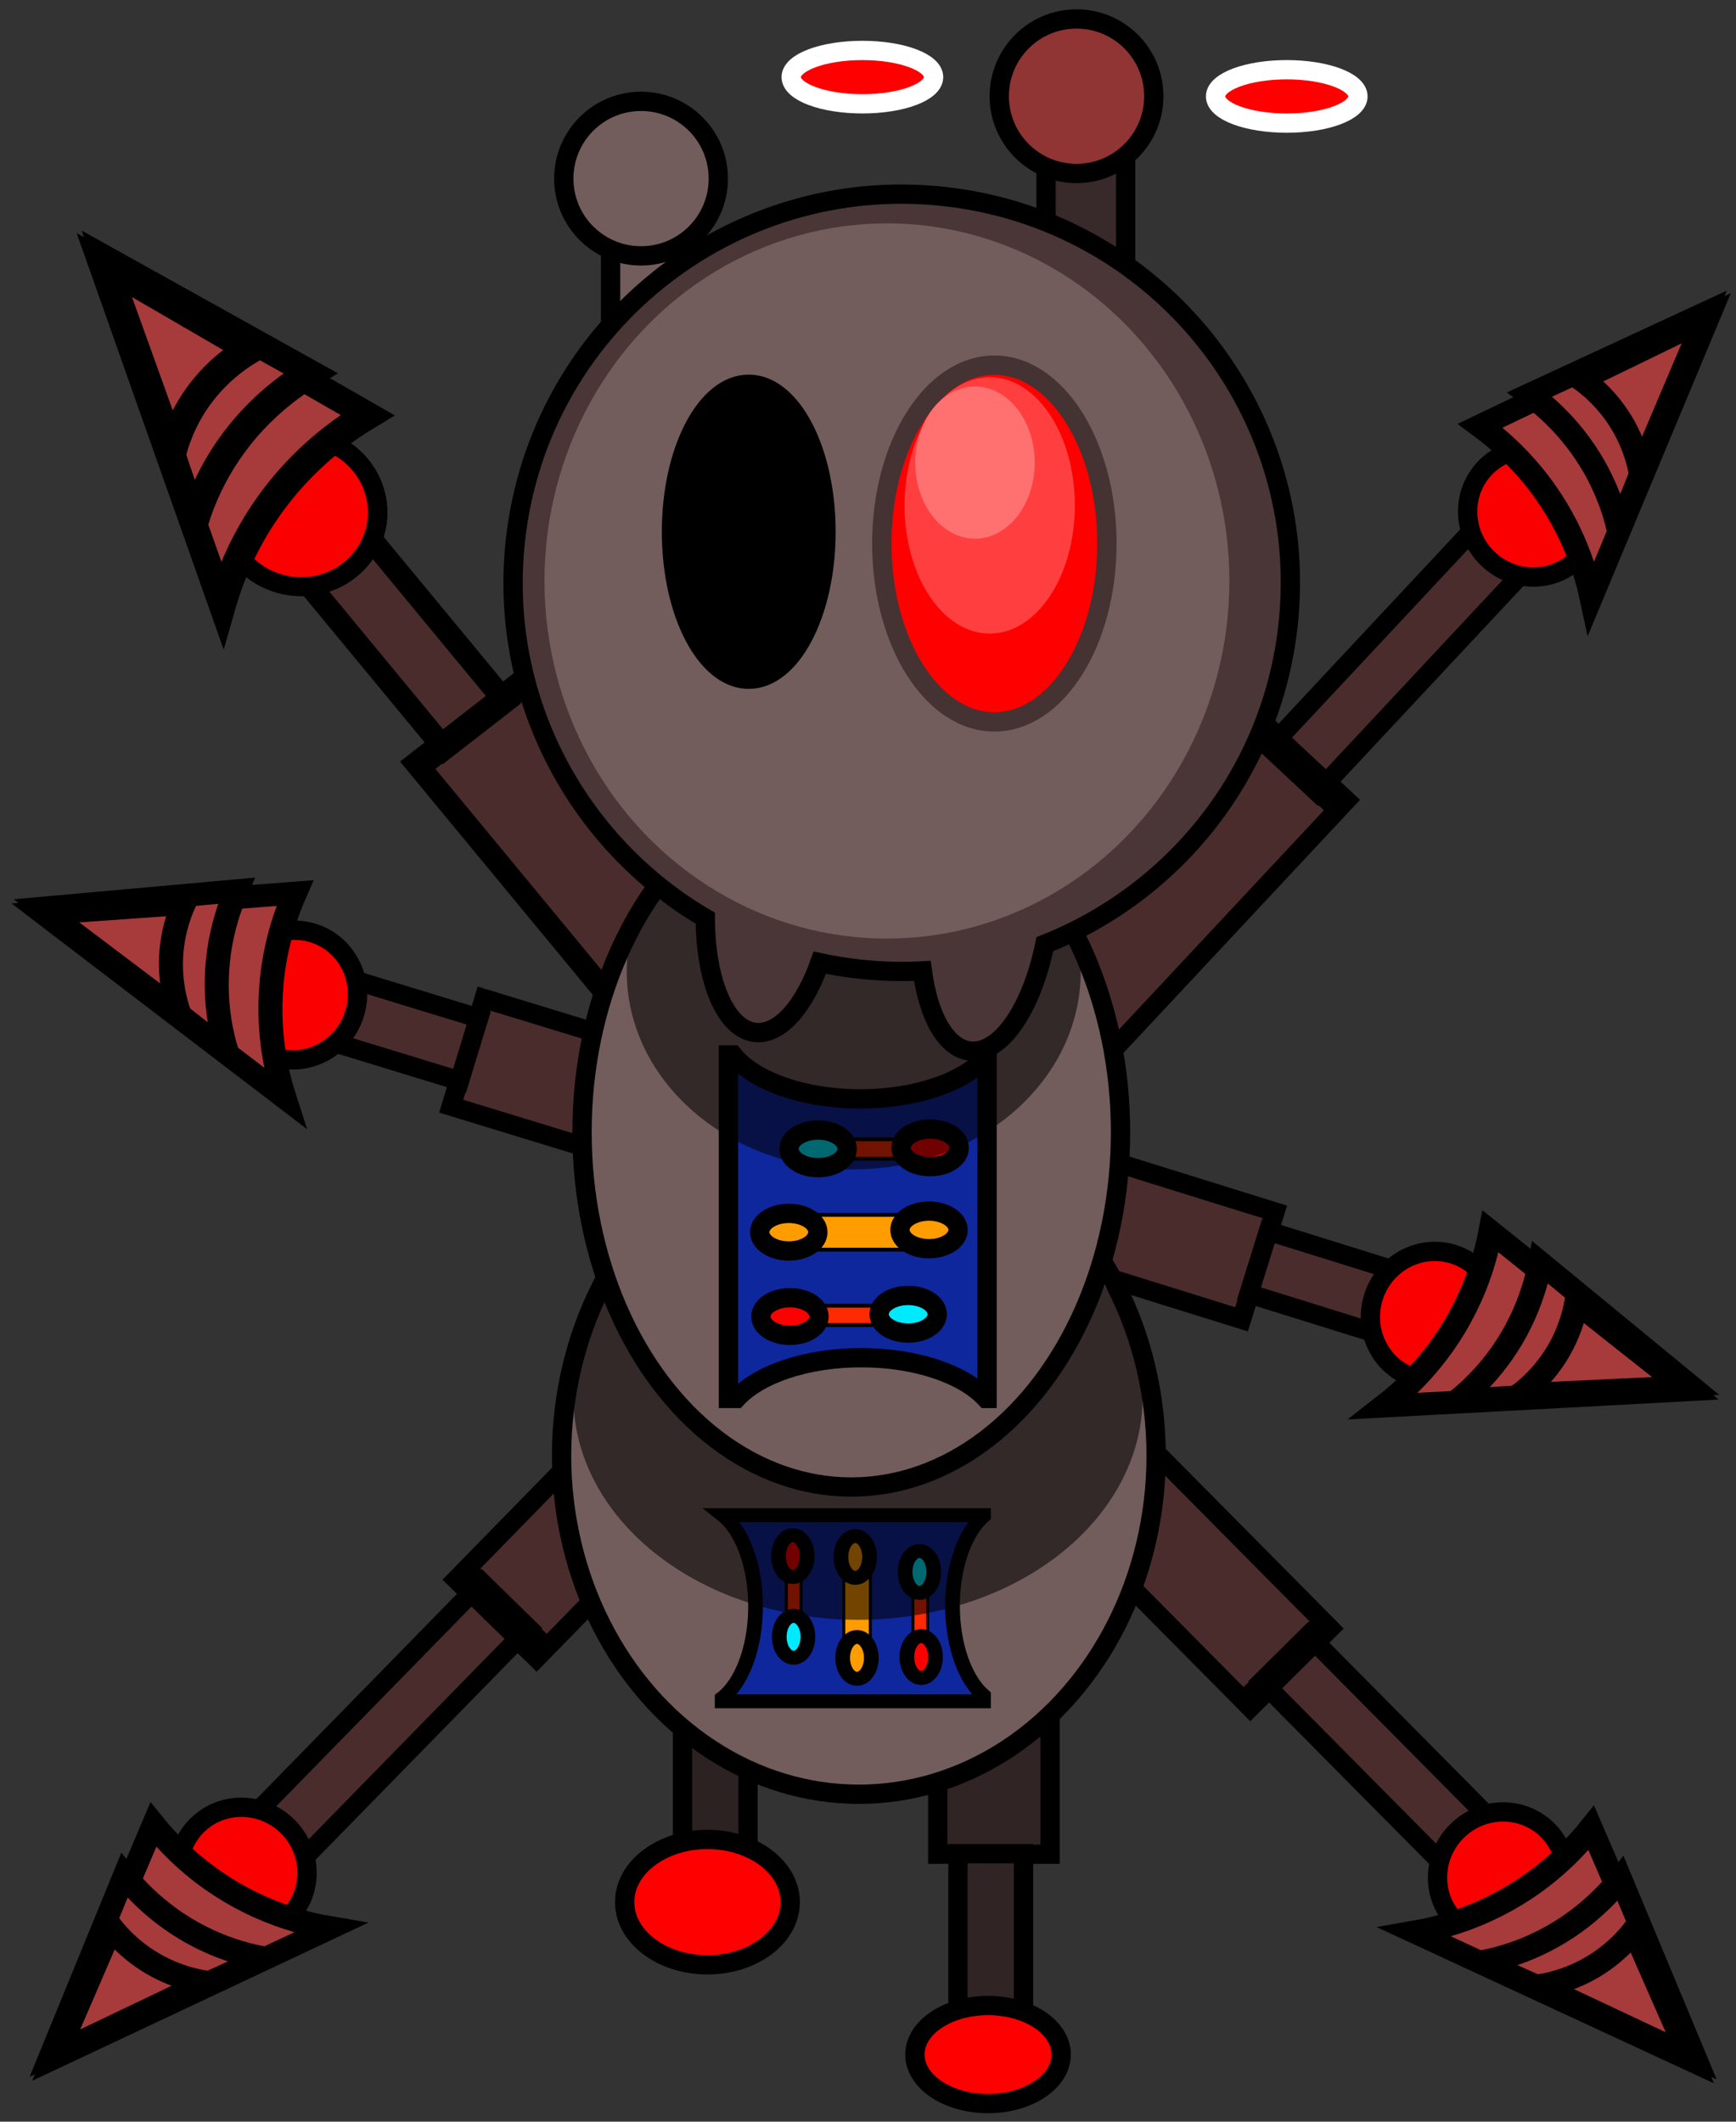 <?xml version="1.0" encoding="utf-8"?>
<svg xmlns="http://www.w3.org/2000/svg" viewBox="0 0 90 110" width="90px" height="110px">
  <rect x="0" y="0" width="90" height="110" fill="#333333" stroke="none"/>
  <g transform="matrix(1, 0, 0, 1, -96.619, 1.73)">
    <g transform="matrix(-0.644, -0.765, -0.765, 0.644, 52.086, 34.762)" style="transform-origin: 19.511px 42.718px;">
      <g transform="matrix(-0.407, 0.914, -0.914, -0.407, 13.99, -23.155)" style="transform-origin: 10.913px 69.117px;">
        <rect x="8" y="56.022" width="5.826" height="13.838" style="stroke: rgb(0, 0, 0); fill: rgb(75, 44, 44);"/>
        <rect x="9.049" y="69.83" width="3.398" height="12.381" style="stroke: rgb(0, 0, 0); fill: rgb(75, 44, 44);"/>
      </g>
      <ellipse style="stroke: rgb(0, 0, 0); fill: rgb(251, 0, 0);" cx="16.095" cy="45.604" rx="3.364" ry="3.291" transform="matrix(0.399, -0.917, 0.917, 0.399, -32.59, 38.174)"/>
      <g transform="matrix(0.468, -1.076, 1.146, 0.498, -41.177, 13.611)" style="">
        <path d="M -2.243 39.665 L 1.747 49.483 C 1.218 49.421 0.676 49.386 0.128 49.386 C -2.531 49.386 -4.996 50.158 -7.042 51.474 L -2.243 39.665 Z" style="stroke: rgb(0, 0, 0); fill: rgb(167, 58, 58);"/>
        <path d="M -2.037 39.665 L 1.112 47.127 C 0.694 47.079 0.267 47.053 -0.166 47.053 C -2.264 47.053 -4.21 47.639 -5.824 48.64 L -2.037 39.665 Z" style="stroke: rgb(0, 0, 0); fill: rgb(167, 58, 58);"/>
        <path d="M -2.197 39.902 L -0.088 45.188 C -0.368 45.154 -0.654 45.136 -0.944 45.136 C -2.349 45.136 -3.653 45.551 -4.734 46.26 Z" style="stroke: rgb(0, 0, 0); fill: rgb(167, 58, 58);"/>
      </g>
    </g>
    <g transform="matrix(-0.922, -0.386, -0.386, 0.922, 50.644, 18.323)" style="transform-origin: 19.511px 42.718px;">
      <g transform="matrix(-0.407, 0.914, -0.914, -0.407, 13.99, -23.155)" style="transform-origin: 10.913px 69.117px;">
        <rect x="8" y="56.022" width="5.826" height="13.838" style="stroke: rgb(0, 0, 0); fill: rgb(75, 44, 44);"/>
        <rect x="9.049" y="69.83" width="3.398" height="12.381" style="stroke: rgb(0, 0, 0); fill: rgb(75, 44, 44);"/>
      </g>
      <ellipse style="stroke: rgb(0, 0, 0); fill: rgb(251, 0, 0);" cx="16.095" cy="45.604" rx="3.364" ry="3.291" transform="matrix(0.399, -0.917, 0.917, 0.399, -32.59, 38.174)"/>
      <g transform="matrix(0.468, -1.076, 1.146, 0.498, -41.177, 13.611)" style="">
        <path d="M -2.243 39.665 L 1.747 49.483 C 1.218 49.421 0.676 49.386 0.128 49.386 C -2.531 49.386 -4.996 50.158 -7.042 51.474 L -2.243 39.665 Z" style="stroke: rgb(0, 0, 0); fill: rgb(167, 58, 58);"/>
        <path d="M -2.037 39.665 L 1.112 47.127 C 0.694 47.079 0.267 47.053 -0.166 47.053 C -2.264 47.053 -4.21 47.639 -5.824 48.64 L -2.037 39.665 Z" style="stroke: rgb(0, 0, 0); fill: rgb(167, 58, 58);"/>
        <path d="M -2.197 39.902 L -0.088 45.188 C -0.368 45.154 -0.654 45.136 -0.944 45.136 C -2.349 45.136 -3.653 45.551 -4.734 46.26 Z" style="stroke: rgb(0, 0, 0); fill: rgb(167, 58, 58);"/>
      </g>
    </g>
    <g transform="matrix(-1, 0, 0, 1, 91.108, 0.154)" style="">
      <g transform="matrix(-0.407, 0.914, -0.914, -0.407, 13.99, -23.155)" style="transform-origin: 10.913px 69.117px;">
        <rect x="8" y="56.022" width="5.826" height="13.838" style="stroke: rgb(0, 0, 0); fill: rgb(75, 44, 44);"/>
        <rect x="9.049" y="69.83" width="3.398" height="12.381" style="stroke: rgb(0, 0, 0); fill: rgb(75, 44, 44);"/>
      </g>
      <ellipse style="stroke: rgb(0, 0, 0); fill: rgb(251, 0, 0);" cx="16.095" cy="45.604" rx="3.364" ry="3.291" transform="matrix(0.399, -0.917, 0.917, 0.399, -32.59, 38.174)"/>
      <g transform="matrix(0.468, -1.076, 1.146, 0.498, -41.177, 13.611)" style="">
        <path d="M -2.243 39.665 L 1.747 49.483 C 1.218 49.421 0.676 49.386 0.128 49.386 C -2.531 49.386 -4.996 50.158 -7.042 51.474 L -2.243 39.665 Z" style="stroke: rgb(0, 0, 0); fill: rgb(167, 58, 58);"/>
        <path d="M -2.037 39.665 L 1.112 47.127 C 0.694 47.079 0.267 47.053 -0.166 47.053 C -2.264 47.053 -4.21 47.639 -5.824 48.64 L -2.037 39.665 Z" style="stroke: rgb(0, 0, 0); fill: rgb(167, 58, 58);"/>
        <path d="M -2.197 39.902 L -0.088 45.188 C -0.368 45.154 -0.654 45.136 -0.944 45.136 C -2.349 45.136 -3.653 45.551 -4.734 46.26 Z" style="stroke: rgb(0, 0, 0); fill: rgb(167, 58, 58);"/>
      </g>
    </g>
    <g transform="matrix(0.644, -0.765, 0.765, 0.644, -0, 34.609)" style="transform-origin: 19.511px 42.718px;">
      <g transform="matrix(-0.407, 0.914, -0.914, -0.407, 13.99, -23.155)" style="transform-origin: 10.913px 69.117px;">
        <rect x="8" y="56.022" width="5.826" height="13.838" style="stroke: rgb(0, 0, 0); fill: rgb(75, 44, 44);"/>
        <rect x="9.049" y="69.83" width="3.398" height="12.381" style="stroke: rgb(0, 0, 0); fill: rgb(75, 44, 44);"/>
      </g>
      <ellipse style="stroke: rgb(0, 0, 0); fill: rgb(251, 0, 0);" cx="16.095" cy="45.604" rx="3.364" ry="3.291" transform="matrix(0.399, -0.917, 0.917, 0.399, -32.59, 38.174)"/>
      <g transform="matrix(0.468, -1.076, 1.146, 0.498, -41.177, 13.611)" style="">
        <path d="M -2.243 39.665 L 1.747 49.483 C 1.218 49.421 0.676 49.386 0.128 49.386 C -2.531 49.386 -4.996 50.158 -7.042 51.474 L -2.243 39.665 Z" style="stroke: rgb(0, 0, 0); fill: rgb(167, 58, 58);"/>
        <path d="M -2.037 39.665 L 1.112 47.127 C 0.694 47.079 0.267 47.053 -0.166 47.053 C -2.264 47.053 -4.21 47.639 -5.824 48.64 L -2.037 39.665 Z" style="stroke: rgb(0, 0, 0); fill: rgb(167, 58, 58);"/>
        <path d="M -2.197 39.902 L -0.088 45.188 C -0.368 45.154 -0.654 45.136 -0.944 45.136 C -2.349 45.136 -3.653 45.551 -4.734 46.26 Z" style="stroke: rgb(0, 0, 0); fill: rgb(167, 58, 58);"/>
      </g>
    </g>
    <g transform="matrix(0.922, -0.386, 0.386, 0.922, 1.442, 18.17)" style="transform-origin: 19.511px 42.718px;">
      <g transform="matrix(-0.407, 0.914, -0.914, -0.407, 13.99, -23.155)" style="transform-origin: 10.913px 69.117px;">
        <rect x="8" y="56.022" width="5.826" height="13.838" style="stroke: rgb(0, 0, 0); fill: rgb(75, 44, 44);"/>
        <rect x="9.049" y="69.83" width="3.398" height="12.381" style="stroke: rgb(0, 0, 0); fill: rgb(75, 44, 44);"/>
      </g>
      <ellipse style="stroke: rgb(0, 0, 0); fill: rgb(251, 0, 0);" cx="16.095" cy="45.604" rx="3.364" ry="3.291" transform="matrix(0.399, -0.917, 0.917, 0.399, -32.59, 38.174)"/>
      <g transform="matrix(0.468, -1.076, 1.146, 0.498, -41.177, 13.611)" style="">
        <path d="M -2.243 39.665 L 1.747 49.483 C 1.218 49.421 0.676 49.386 0.128 49.386 C -2.531 49.386 -4.996 50.158 -7.042 51.474 L -2.243 39.665 Z" style="stroke: rgb(0, 0, 0); fill: rgb(167, 58, 58);"/>
        <path d="M -2.037 39.665 L 1.112 47.127 C 0.694 47.079 0.267 47.053 -0.166 47.053 C -2.264 47.053 -4.21 47.639 -5.824 48.64 L -2.037 39.665 Z" style="stroke: rgb(0, 0, 0); fill: rgb(167, 58, 58);"/>
        <path d="M -2.197 39.902 L -0.088 45.188 C -0.368 45.154 -0.654 45.136 -0.944 45.136 C -2.349 45.136 -3.653 45.551 -4.734 46.26 Z" style="stroke: rgb(0, 0, 0); fill: rgb(167, 58, 58);"/>
      </g>
    </g>
    <g>
      <g transform="matrix(-0.407, 0.914, -0.914, -0.407, 13.99, -23.155)" style="transform-origin: 10.913px 69.117px;">
        <rect x="8" y="56.022" width="5.826" height="13.838" style="stroke: rgb(0, 0, 0); fill: rgb(75, 44, 44);"/>
        <rect x="9.049" y="69.83" width="3.398" height="12.381" style="stroke: rgb(0, 0, 0); fill: rgb(75, 44, 44);"/>
      </g>
      <ellipse style="stroke: rgb(0, 0, 0); fill: rgb(251, 0, 0);" cx="16.095" cy="45.604" rx="3.364" ry="3.291" transform="matrix(0.399, -0.917, 0.917, 0.399, -32.59, 38.174)"/>
      <g transform="matrix(0.468, -1.076, 1.146, 0.498, -41.177, 13.611)" style="">
        <path d="M -2.243 39.665 L 1.747 49.483 C 1.218 49.421 0.676 49.386 0.128 49.386 C -2.531 49.386 -4.996 50.158 -7.042 51.474 L -2.243 39.665 Z" style="stroke: rgb(0, 0, 0); fill: rgb(167, 58, 58);"/>
        <path d="M -2.037 39.665 L 1.112 47.127 C 0.694 47.079 0.267 47.053 -0.166 47.053 C -2.264 47.053 -4.21 47.639 -5.824 48.64 L -2.037 39.665 Z" style="stroke: rgb(0, 0, 0); fill: rgb(167, 58, 58);"/>
        <path d="M -2.197 39.902 L -0.088 45.188 C -0.368 45.154 -0.654 45.136 -0.944 45.136 C -2.349 45.136 -3.653 45.551 -4.734 46.26 Z" style="stroke: rgb(0, 0, 0); fill: rgb(167, 58, 58);"/>
      </g>
    </g>
    <g transform="matrix(1, 0, 0, 1, 26.469, 26.366)">
      <rect x="8" y="56.022" width="5.826" height="13.838" style="stroke: rgb(0, 0, 0); fill: rgb(45, 34, 34);"/>
      <rect x="9.049" y="69.83" width="3.398" height="12.381" style="stroke: rgb(0, 0, 0); fill: rgb(45, 34, 34);"/>
    </g>
    <g transform="matrix(1, 0, 0, 1, 41.055, 23.481)">
      <rect x="8" y="56.022" width="5.826" height="13.838" style="stroke: rgb(0, 0, 0); fill: rgb(49, 36, 36);"/>
      <rect x="9.049" y="69.83" width="3.398" height="12.381" style="stroke: rgb(0, 0, 0); fill: rgb(49, 36, 36);"/>
    </g>
    <g transform="matrix(1, 0, 0, 1, 38.841, -5.884)">
      <rect x="15.525" y="11.568" width="4.127" height="13.352" style="stroke: rgb(0, 0, 0); fill: rgb(56, 42, 42);"/>
      <ellipse style="stroke: rgb(0, 0, 0); fill: rgb(56, 42, 42);" cx="17.104" cy="10.315" rx="4.006" ry="4.006"/>
    </g>
    <g transform="matrix(1, 0, 0, 1, 16.265, -5.612)">
      <rect x="15.525" y="11.568" width="4.127" height="13.352" style="stroke: rgb(0, 0, 0); fill: rgb(114, 92, 92);"/>
      <ellipse style="stroke: rgb(0, 0, 0); fill: rgb(114, 92, 92);" cx="17.104" cy="10.315" rx="4.006" ry="4.006"/>
    </g>
    <ellipse style="stroke: rgb(0, 0, 0); fill: rgb(114, 92, 92);" cx="44.661" cy="74.912" rx="15.412" ry="17.555"/>
    <g style="transform-origin: 44.262px 61.857px;" transform="matrix(0.761, 0, 0, 0.72, 0.085, 20.967)">
      <path d="M 53.165 55.153 L 53.165 55.213 C 51.916 56.361 51.053 58.823 51.053 61.676 C 51.053 64.529 51.916 66.991 53.165 68.139 L 53.165 68.56 L 35.359 68.56 L 35.359 68.328 C 36.695 67.25 37.635 64.698 37.635 61.721 C 37.635 58.779 36.718 56.251 35.405 55.153 L 53.165 55.153 Z" style="stroke: rgb(0, 0, 0); fill: rgb(15, 39, 156);"/>
      <rect x="39.731" y="57.718" width="1.004" height="7.74" style="stroke: rgb(0, 0, 0); stroke-width: 0.2px; fill: rgb(255, 42, 0);"/>
      <ellipse style="stroke: rgb(0, 0, 0); fill: rgb(255, 0, 0);" cx="40.174" cy="58.102" rx="0.975" ry="1.506"/>
      <rect x="48.358" y="57.6" width="1.004" height="7.74" style="stroke: rgb(0, 0, 0); stroke-width: 0.2px; fill: rgb(255, 42, 0);"/>
      <ellipse style="stroke: rgb(0, 0, 0); fill: rgb(255, 0, 0);" cx="48.919" cy="65.37" rx="0.975" ry="1.506"/>
      <ellipse style="stroke: rgb(0, 0, 0); fill: rgb(0, 234, 255);" cx="48.801" cy="59.241" rx="0.975" ry="1.506"/>
      <ellipse style="stroke: rgb(0, 0, 0); fill: rgb(0, 234, 255);" cx="40.226" cy="63.912" rx="0.975" ry="1.506"/>
      <rect x="43.649" y="57.777" width="1.804" height="7.525" style="stroke: rgb(0, 0, 0); stroke-width: 0.2px; fill: rgb(255, 156, 0);"/>
      <ellipse style="stroke: rgb(0, 0, 0); fill: rgb(255, 156, 0);" cx="44.428" cy="58.161" rx="0.975" ry="1.506"/>
      <ellipse style="stroke: rgb(0, 0, 0); fill: rgb(255, 156, 0);" cx="44.546" cy="65.429" rx="0.975" ry="1.506"/>
    </g>
    <ellipse style="fill: rgba(0, 0, 0, 0.557);" cx="44.617" cy="71.878" rx="14.753" ry="11.545"/>
    <ellipse style="stroke: rgb(0, 0, 0); fill: rgb(114, 92, 92);" cx="44.268" cy="58.138" rx="13.959" ry="18.401"/>
    <g style="transform-origin: 44.262px 61.856px;" transform="matrix(0, 1, -1, 0, 0.341, 1.185)">
      <path d="M 53.165 55.153 L 53.165 55.213 C 51.916 56.361 51.053 58.823 51.053 61.676 C 51.053 64.529 51.916 66.991 53.165 68.139 L 53.165 68.56 L 35.359 68.56 L 35.359 68.328 C 36.695 67.25 37.635 64.698 37.635 61.721 C 37.635 58.779 36.718 56.251 35.405 55.153 L 53.165 55.153 Z" style="stroke: rgb(0, 0, 0); fill: rgb(15, 39, 156);"/>
      <rect x="39.731" y="57.718" width="1.004" height="7.74" style="stroke: rgb(0, 0, 0); stroke-width: 0.2px; fill: rgb(255, 42, 0);"/>
      <ellipse style="stroke: rgb(0, 0, 0); fill: rgb(255, 0, 0);" cx="40.174" cy="58.102" rx="0.975" ry="1.506"/>
      <rect x="48.358" y="57.6" width="1.004" height="7.74" style="stroke: rgb(0, 0, 0); stroke-width: 0.2px; fill: rgb(255, 42, 0);"/>
      <ellipse style="stroke: rgb(0, 0, 0); fill: rgb(255, 0, 0);" cx="48.919" cy="65.37" rx="0.975" ry="1.506"/>
      <ellipse style="stroke: rgb(0, 0, 0); fill: rgb(0, 234, 255);" cx="48.801" cy="59.241" rx="0.975" ry="1.506"/>
      <ellipse style="stroke: rgb(0, 0, 0); fill: rgb(0, 234, 255);" cx="40.226" cy="63.912" rx="0.975" ry="1.506"/>
      <rect x="43.649" y="57.777" width="1.804" height="7.525" style="stroke: rgb(0, 0, 0); stroke-width: 0.2px; fill: rgb(255, 156, 0);"/>
      <ellipse style="stroke: rgb(0, 0, 0); fill: rgb(255, 156, 0);" cx="44.428" cy="58.161" rx="0.975" ry="1.506"/>
      <ellipse style="stroke: rgb(0, 0, 0); fill: rgb(255, 156, 0);" cx="44.546" cy="65.429" rx="0.975" ry="1.506"/>
    </g>
    <ellipse style="fill: rgba(0, 0, 0, 0.557);" cx="44.395" cy="49.814" rx="11.767" ry="10.252"/>
    <path d="M 64.321 29.614 C 64.321 37.34 59.972 44.051 53.589 47.432 C 53.279 50.814 51.941 53.359 50.338 53.359 C 49.083 53.359 47.991 51.801 47.427 49.501 C 46.368 49.674 45.28 49.763 44.172 49.763 C 43.471 49.763 42.779 49.727 42.096 49.657 C 41.539 52.012 40.434 53.616 39.161 53.616 C 37.609 53.616 36.306 51.232 35.943 48.011 C 28.917 44.864 24.023 37.811 24.023 29.614 C 24.023 18.486 33.044 9.465 44.172 9.465 C 55.3 9.465 64.321 18.486 64.321 29.614 Z" style="stroke: rgb(0, 0, 0); fill: rgb(74, 54, 54);"/>
    <ellipse style="fill: rgb(114, 92, 92);" cx="46.116" cy="29.564" rx="17.754" ry="18.541"/>
    <ellipse style="stroke: rgb(0, 0, 0);" cx="38.952" cy="27.012" rx="4.005" ry="7.647"/>
    <ellipse style="fill: rgb(255, 0, 0); stroke: rgb(69, 50, 50);" cx="51.686" cy="27.622" rx="5.835" ry="9.248"/>
    <ellipse style="stroke: rgb(0, 0, 0); fill: rgb(255, 0, 0);" cx="36.913" cy="106.49" rx="4.292" ry="3.25"/>
    <ellipse style="stroke: rgb(0, 0, 0); fill: rgb(255, 0, 0);" cx="51.663" cy="104.032" rx="3.792" ry="2.542"/>
    <ellipse style="fill: rgb(255, 63, 63);" cx="51.444" cy="25.646" rx="4.414" ry="6.648"/>
    <ellipse style="fill: rgb(255, 113, 113);" cx="50.681" cy="23.427" rx="3.096" ry="3.944"/>
  </g>
  <g transform="matrix(-0.71, 0.704, 1.054, 1.064, 55.017, 16.395)" style="transform-origin: 10.913px 69.117px;">
    <rect x="8" y="56.022" width="5.826" height="13.838" style="stroke: rgb(0, 0, 0); fill: rgb(75, 44, 44);"/>
    <rect x="9.049" y="69.83" width="3.398" height="12.381" style="stroke: rgb(0, 0, 0); fill: rgb(75, 44, 44);"/>
  </g>
  <ellipse style="stroke: rgb(0, 0, 0); fill: rgb(251, 0, 0);" cx="16.095" cy="45.604" rx="3.364" ry="3.291" transform="matrix(0.716, -0.698, -0.698, -0.716, 98.162, 141.153)"/>
  <g transform="matrix(0.841, -0.819, -0.872, -0.895, 124.175, 140.485)" style="">
    <path d="M -2.243 39.665 L 1.747 49.483 C 1.218 49.421 0.676 49.386 0.128 49.386 C -2.531 49.386 -4.996 50.158 -7.042 51.474 L -2.243 39.665 Z" style="stroke: rgb(0, 0, 0); fill: rgb(167, 58, 58);"/>
    <path d="M -2.037 39.665 L 1.112 47.127 C 0.694 47.079 0.267 47.053 -0.166 47.053 C -2.264 47.053 -4.21 47.639 -5.824 48.64 L -2.037 39.665 Z" style="stroke: rgb(0, 0, 0); fill: rgb(167, 58, 58);"/>
    <path d="M -2.197 39.902 L -0.088 45.188 C -0.368 45.154 -0.654 45.136 -0.944 45.136 C -2.349 45.136 -3.653 45.551 -4.734 46.26 Z" style="stroke: rgb(0, 0, 0); fill: rgb(167, 58, 58);"/>
  </g>
  <g transform="matrix(-0.751, -0.66, -0.66, 0.751, 51.202, 23.802)" style="transform-origin: 19.511px 42.718px;">
    <g transform="matrix(-0.407, 0.914, -0.914, -0.407, 13.99, -23.155)" style="transform-origin: 10.913px 69.117px;">
      <rect x="8" y="56.022" width="5.826" height="13.838" style="stroke: rgb(0, 0, 0); fill: rgb(75, 44, 44);"/>
      <rect x="9.049" y="69.83" width="3.398" height="12.381" style="stroke: rgb(0, 0, 0); fill: rgb(75, 44, 44);"/>
    </g>
    <ellipse style="stroke: rgb(0, 0, 0); fill: rgb(251, 0, 0);" cx="16.095" cy="45.604" rx="3.364" ry="3.291" transform="matrix(0.399, -0.917, 0.917, 0.399, -32.59, 38.174)"/>
    <g transform="matrix(0.468, -1.076, 1.146, 0.498, -41.177, 13.611)" style="">
      <path d="M -2.243 39.665 L 1.747 49.483 C 1.218 49.421 0.676 49.386 0.128 49.386 C -2.531 49.386 -4.996 50.158 -7.042 51.474 L -2.243 39.665 Z" style="stroke: rgb(0, 0, 0); fill: rgb(167, 58, 58);"/>
      <path d="M -2.037 39.665 L 1.112 47.127 C 0.694 47.079 0.267 47.053 -0.166 47.053 C -2.264 47.053 -4.21 47.639 -5.824 48.64 L -2.037 39.665 Z" style="stroke: rgb(0, 0, 0); fill: rgb(167, 58, 58);"/>
      <path d="M -2.197 39.902 L -0.088 45.188 C -0.368 45.154 -0.654 45.136 -0.944 45.136 C -2.349 45.136 -3.653 45.551 -4.734 46.26 Z" style="stroke: rgb(0, 0, 0); fill: rgb(167, 58, 58);"/>
    </g>
  </g>
  <g transform="matrix(0.731, 0.683, 1.142, -1.222, 55.681, -28.462)" style="transform-origin: 10.913px 69.117px;">
    <rect x="8" y="56.022" width="5.826" height="13.838" style="stroke: rgb(0, 0, 0); fill: rgb(75, 44, 44);"/>
    <rect x="9.049" y="69.83" width="3.398" height="12.381" style="stroke: rgb(0, 0, 0); fill: rgb(75, 44, 44);"/>
  </g>
  <ellipse style="stroke: rgb(0, 0, 0); fill: rgb(251, 0, 0);" cx="16.095" cy="45.604" rx="3.364" ry="3.291" transform="matrix(-0.725, -0.689, -0.689, 0.725, 122.507, 4.618)"/>
  <g transform="matrix(-0.851, -0.808, -0.861, 0.906, 120.831, -21.349)" style="">
    <path d="M -2.243 39.665 L 1.747 49.483 C 1.218 49.421 0.676 49.386 0.128 49.386 C -2.531 49.386 -4.996 50.158 -7.042 51.474 L -2.243 39.665 Z" style="stroke: rgb(0, 0, 0); fill: rgb(167, 58, 58);"/>
    <path d="M -2.037 39.665 L 1.112 47.127 C 0.694 47.079 0.267 47.053 -0.166 47.053 C -2.264 47.053 -4.21 47.639 -5.824 48.64 L -2.037 39.665 Z" style="stroke: rgb(0, 0, 0); fill: rgb(167, 58, 58);"/>
    <path d="M -2.197 39.902 L -0.088 45.188 C -0.368 45.154 -0.654 45.136 -0.944 45.136 C -2.349 45.136 -3.653 45.551 -4.734 46.26 Z" style="stroke: rgb(0, 0, 0); fill: rgb(167, 58, 58);"/>
  </g>
  <g transform="matrix(0.715, 0.699, -1.234, 1.262, 16.003, 13.6)" style="transform-origin: 10.913px 69.117px;">
    <rect x="8" y="56.022" width="5.826" height="13.838" style="stroke: rgb(0, 0, 0); fill: rgb(75, 44, 44);"/>
    <rect x="9.049" y="69.83" width="3.398" height="12.381" style="stroke: rgb(0, 0, 0); fill: rgb(75, 44, 44);"/>
  </g>
  <ellipse style="stroke: rgb(0, 0, 0); fill: rgb(251, 0, 0);" cx="16.095" cy="45.604" rx="3.364" ry="3.291" transform="matrix(-0.721, -0.693, 0.693, -0.721, -7.409, 141.059)"/>
  <g transform="matrix(-0.846, -0.814, 0.866, -0.9, -33.425, 140.555)" style="">
    <path d="M -2.243 39.665 L 1.747 49.483 C 1.218 49.421 0.676 49.386 0.128 49.386 C -2.531 49.386 -4.996 50.158 -7.042 51.474 L -2.243 39.665 Z" style="stroke: rgb(0, 0, 0); fill: rgb(167, 58, 58);"/>
    <path d="M -2.037 39.665 L 1.112 47.127 C 0.694 47.079 0.267 47.053 -0.166 47.053 C -2.264 47.053 -4.21 47.639 -5.824 48.64 L -2.037 39.665 Z" style="stroke: rgb(0, 0, 0); fill: rgb(167, 58, 58);"/>
    <path d="M -2.197 39.902 L -0.088 45.188 C -0.368 45.154 -0.654 45.136 -0.944 45.136 C -2.349 45.136 -3.653 45.551 -4.734 46.26 Z" style="stroke: rgb(0, 0, 0); fill: rgb(167, 58, 58);"/>
  </g>
  <g transform="matrix(0.993, -0.122, 0.122, 0.993, -0.307, 9.498)" style="transform-origin: 19.511px 42.718px;">
    <g transform="matrix(-0.407, 0.914, -0.914, -0.407, 13.99, -23.155)" style="transform-origin: 10.913px 69.117px;">
      <rect x="8" y="56.022" width="5.826" height="13.838" style="stroke: rgb(0, 0, 0); fill: rgb(75, 44, 44);"/>
      <rect x="9.049" y="69.83" width="3.398" height="12.381" style="stroke: rgb(0, 0, 0); fill: rgb(75, 44, 44);"/>
    </g>
    <ellipse style="stroke: rgb(0, 0, 0); fill: rgb(251, 0, 0);" cx="16.095" cy="45.604" rx="3.364" ry="3.291" transform="matrix(0.399, -0.917, 0.917, 0.399, -32.59, 38.174)"/>
    <g transform="matrix(0.468, -1.076, 1.146, 0.498, -41.177, 13.611)" style="">
      <path d="M -2.243 39.665 L 1.747 49.483 C 1.218 49.421 0.676 49.386 0.128 49.386 C -2.531 49.386 -4.996 50.158 -7.042 51.474 L -2.243 39.665 Z" style="stroke: rgb(0, 0, 0); fill: rgb(167, 58, 58);"/>
      <path d="M -2.037 39.665 L 1.112 47.127 C 0.694 47.079 0.267 47.053 -0.166 47.053 C -2.264 47.053 -4.21 47.639 -5.824 48.64 L -2.037 39.665 Z" style="stroke: rgb(0, 0, 0); fill: rgb(167, 58, 58);"/>
      <path d="M -2.197 39.902 L -0.088 45.188 C -0.368 45.154 -0.654 45.136 -0.944 45.136 C -2.349 45.136 -3.653 45.551 -4.734 46.26 Z" style="stroke: rgb(0, 0, 0); fill: rgb(167, 58, 58);"/>
    </g>
  </g>
  <g transform="matrix(-0.925, 0.719, -0.907, -1.098, 14.111, -30.722)" style="transform-origin: 10.913px 69.117px;">
    <rect x="8" y="56.022" width="5.826" height="13.838" style="stroke: rgb(0, 0, 0); fill: rgb(75, 44, 44);"/>
    <rect x="9.049" y="69.83" width="3.398" height="12.381" style="stroke: rgb(0, 0, 0); fill: rgb(75, 44, 44);"/>
  </g>
  <ellipse style="stroke: rgb(0, 0, 0); fill: rgb(251, 0, 0);" cx="16.095" cy="45.604" rx="3.941" ry="3.96" transform="matrix(0.784, -0.62, 0.644, 0.766, -26.414, 1.569)"/>
  <g transform="matrix(1.078, -0.853, 0.967, 1.152, -30.68, -33.995)" style="">
    <path d="M -2.243 39.665 L 1.747 49.483 C 1.218 49.421 0.676 49.386 0.128 49.386 C -2.531 49.386 -4.996 50.158 -7.042 51.474 L -2.243 39.665 Z" style="stroke: rgb(0, 0, 0); fill: rgb(167, 58, 58);"/>
    <path d="M -2.037 39.665 L 1.112 47.127 C 0.694 47.079 0.267 47.053 -0.166 47.053 C -2.264 47.053 -4.21 47.639 -5.824 48.64 L -2.037 39.665 Z" style="stroke: rgb(0, 0, 0); fill: rgb(167, 58, 58);"/>
    <path d="M -2.197 39.902 L -0.088 45.188 C -0.368 45.154 -0.654 45.136 -0.944 45.136 C -2.349 45.136 -3.653 45.551 -4.734 46.26 Z" style="stroke: rgb(0, 0, 0); fill: rgb(167, 58, 58);"/>
  </g>
  <g transform="matrix(1, 0, 0, 1, 26.334, 14.836)">
    <rect x="8" y="56.022" width="5.826" height="13.838" style="stroke: rgb(0, 0, 0); fill: rgb(45, 34, 34);"/>
    <rect x="9.049" y="69.83" width="3.398" height="12.381" style="stroke: rgb(0, 0, 0); fill: rgb(45, 34, 34);"/>
  </g>
  <g transform="matrix(1, 0, 0, 1, 40.616, 26.273)">
    <rect x="8" y="56.022" width="5.826" height="13.838" style="stroke: rgb(0, 0, 0); fill: rgb(49, 36, 36);"/>
    <rect x="9.049" y="69.83" width="3.398" height="12.381" style="stroke: rgb(0, 0, 0); fill: rgb(49, 36, 36);"/>
  </g>
  <g transform="matrix(1, 0, 0, 1, 38.707, -5.326)">
    <rect x="15.525" y="11.568" width="4.127" height="13.352" style="stroke: rgb(0, 0, 0); fill: rgb(56, 42, 42);"/>
    <ellipse style="stroke: rgb(0, 0, 0); fill: rgb(144, 52, 52);" cx="17.104" cy="10.315" rx="4.006" ry="4.006"/>
  </g>
  <g transform="matrix(1, 0, 0, 1, 16.13, -1.055)">
    <rect x="15.525" y="11.568" width="4.127" height="13.352" style="stroke: rgb(0, 0, 0); fill: rgb(114, 92, 92);"/>
    <ellipse style="stroke: rgb(0, 0, 0); fill: rgb(114, 92, 92);" cx="17.104" cy="10.315" rx="4.006" ry="4.006"/>
  </g>
  <ellipse style="stroke: rgb(0, 0, 0); fill: rgb(114, 92, 92);" cx="44.526" cy="75.469" rx="15.412" ry="17.555"/>
  <g style="transform-origin: 44.262px 61.857px;" transform="matrix(0.761, 0, 0, 0.72, -0.049, 21.525)">
    <path d="M 53.165 55.153 L 53.165 55.213 C 51.916 56.361 51.053 58.823 51.053 61.676 C 51.053 64.529 51.916 66.991 53.165 68.139 L 53.165 68.56 L 35.359 68.56 L 35.359 68.328 C 36.695 67.25 37.635 64.698 37.635 61.721 C 37.635 58.779 36.718 56.251 35.405 55.153 L 53.165 55.153 Z" style="stroke: rgb(0, 0, 0); fill: rgb(15, 39, 156);"/>
    <rect x="39.731" y="57.718" width="1.004" height="7.74" style="stroke: rgb(0, 0, 0); stroke-width: 0.2px; fill: rgb(255, 42, 0);"/>
    <ellipse style="stroke: rgb(0, 0, 0); fill: rgb(255, 0, 0);" cx="40.174" cy="58.102" rx="0.975" ry="1.506"/>
    <rect x="48.358" y="57.6" width="1.004" height="7.74" style="stroke: rgb(0, 0, 0); stroke-width: 0.2px; fill: rgb(255, 42, 0);"/>
    <ellipse style="stroke: rgb(0, 0, 0); fill: rgb(255, 0, 0);" cx="48.919" cy="65.37" rx="0.975" ry="1.506"/>
    <ellipse style="stroke: rgb(0, 0, 0); fill: rgb(0, 234, 255);" cx="48.801" cy="59.241" rx="0.975" ry="1.506"/>
    <ellipse style="stroke: rgb(0, 0, 0); fill: rgb(0, 234, 255);" cx="40.226" cy="63.912" rx="0.975" ry="1.506"/>
    <rect x="43.649" y="57.777" width="1.804" height="7.525" style="stroke: rgb(0, 0, 0); stroke-width: 0.2px; fill: rgb(255, 156, 0);"/>
    <ellipse style="stroke: rgb(0, 0, 0); fill: rgb(255, 156, 0);" cx="44.428" cy="58.161" rx="0.975" ry="1.506"/>
    <ellipse style="stroke: rgb(0, 0, 0); fill: rgb(255, 156, 0);" cx="44.546" cy="65.429" rx="0.975" ry="1.506"/>
  </g>
  <ellipse style="fill: rgba(0, 0, 0, 0.557);" cx="44.482" cy="72.435" rx="14.753" ry="11.545"/>
  <ellipse style="stroke: rgb(0, 0, 0); fill: rgb(114, 92, 92);" cx="44.133" cy="58.695" rx="13.959" ry="18.401"/>
  <g style="transform-origin: 44.262px 61.856px;" transform="matrix(0, 1, -1, 0, 0.206, 1.743)">
    <path d="M 53.165 55.153 L 53.165 55.213 C 51.916 56.361 51.053 58.823 51.053 61.676 C 51.053 64.529 51.916 66.991 53.165 68.139 L 53.165 68.56 L 35.359 68.56 L 35.359 68.328 C 36.695 67.25 37.635 64.698 37.635 61.721 C 37.635 58.779 36.718 56.251 35.405 55.153 L 53.165 55.153 Z" style="stroke: rgb(0, 0, 0); fill: rgb(15, 39, 156);"/>
    <rect x="39.731" y="57.718" width="1.004" height="7.74" style="stroke: rgb(0, 0, 0); stroke-width: 0.2px; fill: rgb(255, 42, 0);"/>
    <ellipse style="stroke: rgb(0, 0, 0); fill: rgb(255, 0, 0);" cx="40.174" cy="58.102" rx="0.975" ry="1.506"/>
    <rect x="48.358" y="57.6" width="1.004" height="7.74" style="stroke: rgb(0, 0, 0); stroke-width: 0.2px; fill: rgb(255, 42, 0);"/>
    <ellipse style="stroke: rgb(0, 0, 0); fill: rgb(255, 0, 0);" cx="48.919" cy="65.37" rx="0.975" ry="1.506"/>
    <ellipse style="stroke: rgb(0, 0, 0); fill: rgb(0, 234, 255);" cx="48.801" cy="59.241" rx="0.975" ry="1.506"/>
    <ellipse style="stroke: rgb(0, 0, 0); fill: rgb(0, 234, 255);" cx="40.226" cy="63.912" rx="0.975" ry="1.506"/>
    <rect x="43.649" y="57.777" width="1.804" height="7.525" style="stroke: rgb(0, 0, 0); stroke-width: 0.2px; fill: rgb(255, 156, 0);"/>
    <ellipse style="stroke: rgb(0, 0, 0); fill: rgb(255, 156, 0);" cx="44.428" cy="58.161" rx="0.975" ry="1.506"/>
    <ellipse style="stroke: rgb(0, 0, 0); fill: rgb(255, 156, 0);" cx="44.546" cy="65.429" rx="0.975" ry="1.506"/>
  </g>
  <ellipse style="fill: rgba(0, 0, 0, 0.557);" cx="44.26" cy="50.371" rx="11.767" ry="10.252"/>
  <path d="M 64.186 30.171 C 64.186 37.897 59.837 44.608 53.454 47.989 C 53.144 51.371 51.806 53.916 50.203 53.916 C 48.948 53.916 47.856 52.358 47.292 50.058 C 46.233 50.231 45.145 50.32 44.037 50.32 C 43.336 50.32 42.644 50.284 41.961 50.214 C 41.404 52.569 40.299 54.173 39.026 54.173 C 37.474 54.173 36.171 51.789 35.808 48.568 C 28.782 45.421 23.888 38.368 23.888 30.171 C 23.888 19.043 32.909 10.022 44.037 10.022 C 55.165 10.022 64.186 19.043 64.186 30.171 Z" style="stroke: rgb(0, 0, 0); fill: rgb(74, 54, 54); transform-box: fill-box; transform-origin: 50% 50%;" transform="matrix(0.994, 0.109, -0.109, 0.994, 0, 0)"/>
  <ellipse style="fill: rgb(114, 92, 92);" cx="45.981" cy="30.121" rx="17.754" ry="18.541"/>
  <ellipse style="stroke: rgb(0, 0, 0);" cx="38.817" cy="27.569" rx="4.005" ry="7.647"/>
  <ellipse style="fill: rgb(255, 0, 0); stroke: rgb(69, 50, 50);" cx="51.551" cy="28.179" rx="5.835" ry="9.248"/>
  <ellipse style="stroke: rgb(0, 0, 0); fill: rgb(255, 0, 0);" cx="36.676" cy="98.617" rx="4.292" ry="3.25"/>
  <ellipse style="stroke: rgb(0, 0, 0); fill: rgb(255, 0, 0);" cx="51.223" cy="106.519" rx="3.792" ry="2.542"/>
  <ellipse style="fill: rgb(255, 63, 63);" cx="51.309" cy="26.203" rx="4.414" ry="6.648"/>
  <ellipse style="fill: rgb(255, 113, 113);" cx="50.546" cy="23.984" rx="3.096" ry="3.944"/>
  <ellipse style="fill: rgb(255, 0, 0); stroke: rgb(255, 255, 255);" cx="66.709" cy="4.999" rx="3.691" ry="1.384"/>
  <ellipse style="fill: rgb(255, 0, 0); stroke: rgb(255, 255, 255);" cx="44.709" cy="3.999" rx="3.691" ry="1.384"/>
</svg>